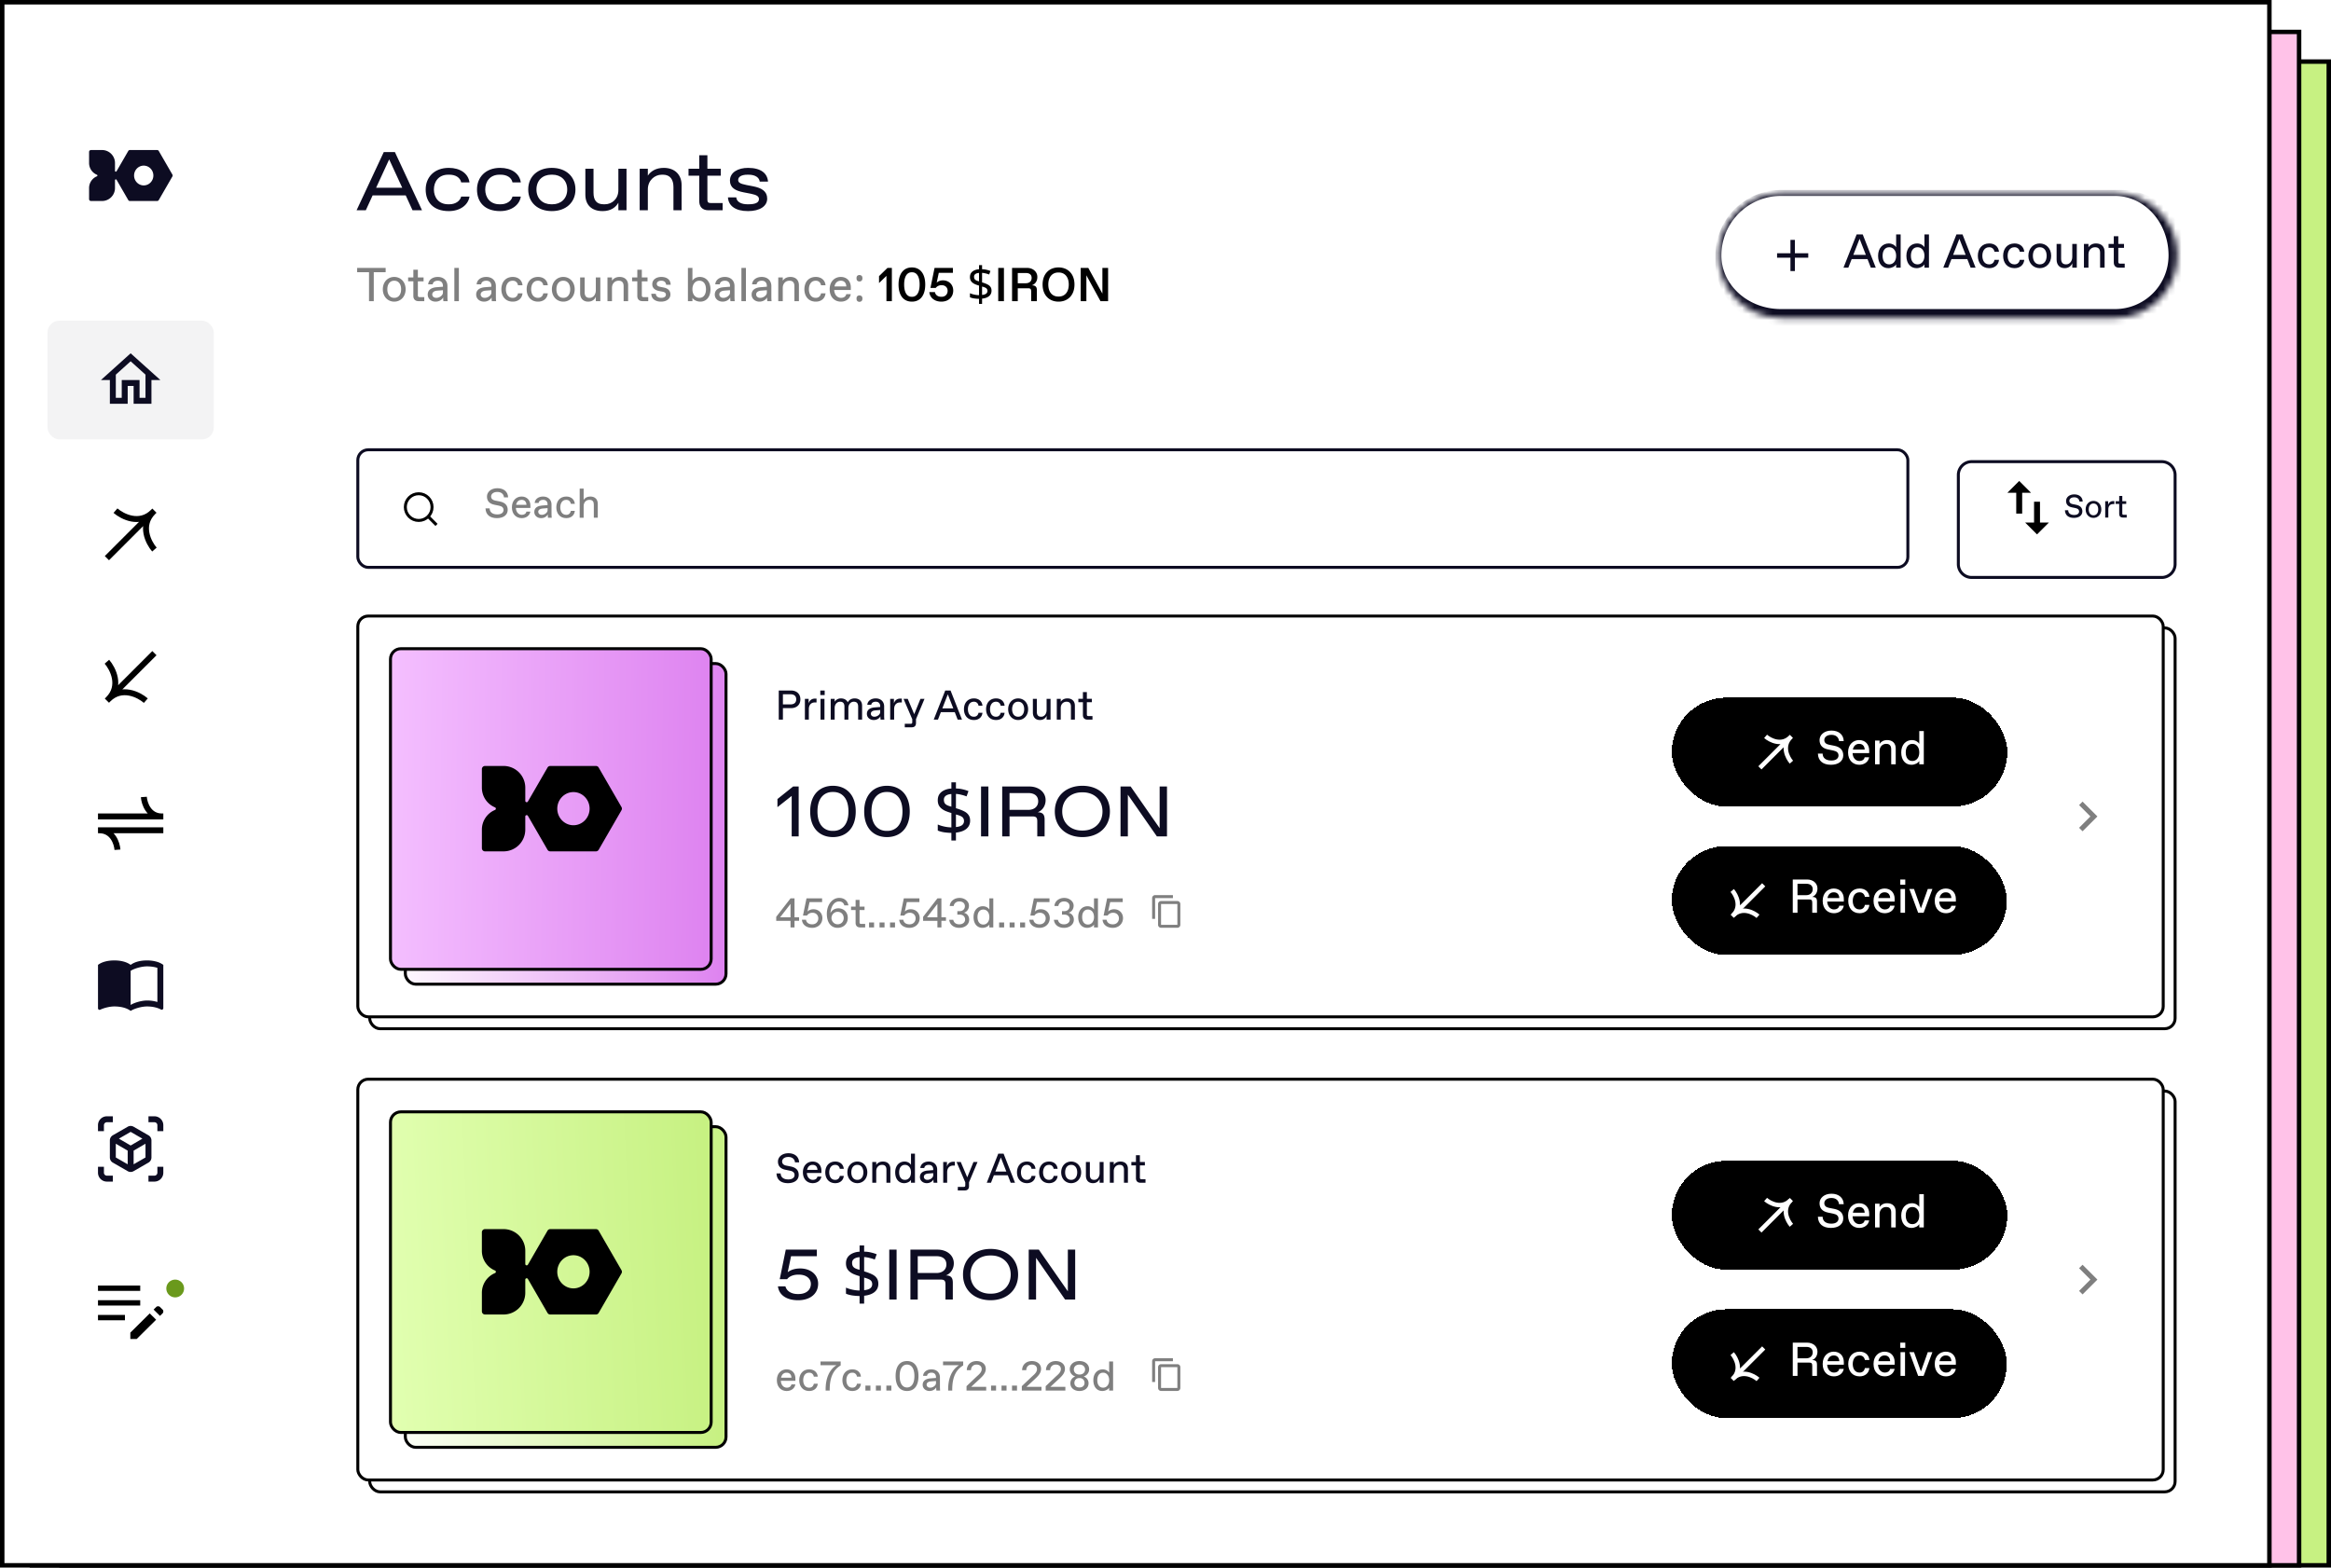 <svg xmlns="http://www.w3.org/2000/svg" width="382" height="257" fill="none"><path fill="#C7F182" stroke="#000" stroke-width=".73" d="M10.097 10.098h371.538v246.475H10.097z"/><path fill="#FFC2E8" stroke="#000" stroke-width=".73" d="M5.231 5.231h371.538v251.341H5.231z"/><path fill="#fff" d="M.365.365h371.538v256.208H.365z"/><path stroke="#000" stroke-width=".73" d="M.365.365h371.538v256.208H.365z"/><rect width="295.867" height="65.694" x="60.585" y="102.921" fill="#fff" stroke="#000" stroke-width=".487" rx="1.703"/><rect width="295.867" height="65.694" x="60.585" y="178.834" fill="#fff" stroke="#000" stroke-width=".487" rx="1.703"/><path fill="#0D0C22" d="M69.16 34.465h-1.554l-1.117-2.439h-5.423l-1.118 2.439h-1.512l4.455-9.538h1.826l4.442 9.538Zm-5.383-8.339-2.14 4.646h4.28l-2.14-4.646Zm9.771 8.475c-2.52 0-3.788-1.458-3.788-3.542 0-1.99 1.39-3.543 3.788-3.543 1.867 0 3.188.913 3.393 2.384h-1.363c-.163-.803-.926-1.267-1.935-1.267h-.19c-1.58 0-2.344 1.145-2.344 2.426 0 1.28.763 2.425 2.344 2.425h.19c1.009 0 1.758-.545 1.935-1.267h1.363c-.205 1.376-1.526 2.384-3.393 2.384Zm8.41 0c-2.521 0-3.788-1.458-3.788-3.542 0-1.99 1.39-3.543 3.787-3.543 1.867 0 3.189.913 3.393 2.384h-1.362c-.164-.803-.927-1.267-1.935-1.267h-.19c-1.581 0-2.344 1.145-2.344 2.426 0 1.28.763 2.425 2.343 2.425h.19c1.01 0 1.759-.545 1.936-1.267h1.362c-.204 1.376-1.526 2.384-3.392 2.384Zm8.477 0c-2.289 0-3.87-1.39-3.87-3.542 0-2.153 1.581-3.543 3.87-3.543 2.276 0 3.87 1.39 3.87 3.543 0 2.152-1.594 3.542-3.87 3.542Zm-.095-1.117h.19c1.377 0 2.426-.913 2.426-2.425 0-1.513-1.05-2.426-2.425-2.426h-.191c-1.39 0-2.426.913-2.426 2.426 0 1.512 1.036 2.425 2.426 2.425Zm8.422 1.117c-1.853 0-2.834-1.063-2.834-2.698v-4.25h1.336v3.937c0 1.226.504 1.894 1.662 1.894h.19c1.172 0 2.222-.872 2.222-2.33v-3.502h1.335v6.813h-1.335v-1.24c-.423.763-1.254 1.376-2.576 1.376Zm7.405-.136h-1.335v-6.813h1.335v1.131c.491-.722 1.322-1.267 2.616-1.267 1.867 0 2.916 1.185 2.916 2.807v4.142h-1.335V30.65c0-1.2-.531-2.017-1.717-2.017h-.191c-1.185 0-2.289.954-2.289 2.398v3.434Zm12.255 0h-2.33c-.954 0-1.499-.545-1.499-1.499v-4.17h-1.757v-1.144h1.757v-2.207h1.335v2.207h2.194v1.145h-2.194v3.937c0 .41.137.545.546.545h1.948v1.186Zm4.157.136c-2.071 0-3.202-.872-3.283-2.248h1.362c.068.777.872 1.13 1.826 1.13h.191c1.049 0 1.703-.244 1.703-.844 0-.422-.3-.681-1.335-.886l-1.131-.218c-1.417-.272-2.289-.762-2.289-1.934 0-1.35 1.321-2.085 2.956-2.085 2.126 0 3.175.886 3.284 2.248h-1.362c-.069-.627-.682-1.13-1.826-1.13h-.191c-.981 0-1.512.354-1.512.858 0 .395.245.613 1.349.83l1.062.205c1.431.273 2.344.818 2.344 2.03 0 1.227-1.186 2.044-3.148 2.044Z"/><path fill="#7F7F7F" d="M61.252 49.363h-.778v-4.75h-1.947v-.7H63.2v.7h-1.947v4.75Zm3.354.078c-1.051 0-1.869-.818-1.869-2.024 0-1.207.818-2.025 1.869-2.025 1.05 0 1.868.818 1.868 2.025 0 1.206-.817 2.024-1.868 2.024Zm-.031-.623h.062c.63 0 1.098-.506 1.098-1.401 0-.896-.468-1.402-1.098-1.402h-.063c-.63 0-1.097.506-1.097 1.402 0 .895.467 1.401 1.098 1.401Zm4.956.545h-.934c-.545 0-.857-.311-.857-.856v-2.398h-.856v-.639h.856V44.21h.74v1.261h.934v.639h-.934v2.28c0 .234.078.312.311.312h.74v.662Zm1.851.078c-.74 0-1.285-.49-1.285-1.152 0-.888.787-1.153 1.418-1.207l1.074-.086v-.125c0-.544-.311-.856-.81-.856h-.062c-.405 0-.755.195-.802.584h-.74c.047-.716.693-1.207 1.573-1.207 1.036 0 1.58.685 1.58 1.48v1.635c0 .233 0 .584.04.856h-.701c-.04-.195-.04-.584-.04-.623-.155.35-.622.7-1.245.7Zm.086-.623h.062c.475 0 1.059-.39 1.059-.856v-.398l-.973.078c-.452.04-.779.257-.779.615 0 .32.265.561.63.561Zm3.731.545h-.74v-5.45h.74v5.45Zm4.121.078c-.74 0-1.284-.49-1.284-1.152 0-.888.786-1.153 1.416-1.207l1.075-.086v-.125c0-.544-.311-.856-.81-.856h-.062c-.405 0-.755.195-.802.584h-.74c.047-.716.693-1.207 1.573-1.207 1.036 0 1.58.685 1.58 1.48v1.635c0 .233 0 .584.04.856h-.701c-.04-.195-.04-.584-.04-.623-.155.35-.622.7-1.245.7Zm.086-.623h.062c.475 0 1.059-.39 1.059-.856v-.398l-.973.078c-.452.04-.779.257-.779.615 0 .32.265.561.63.561Zm4.627.623c-1.2 0-1.869-.88-1.869-2.024 0-1.145.67-2.025 1.869-2.025.887 0 1.518.522 1.596 1.363h-.74c-.07-.428-.381-.74-.825-.74h-.062c-.748 0-1.098.662-1.098 1.402 0 .74.35 1.401 1.098 1.401h.062c.444 0 .755-.311.825-.74h.74c-.078.841-.709 1.363-1.596 1.363Zm4.144 0c-1.2 0-1.869-.88-1.869-2.024 0-1.145.67-2.025 1.869-2.025.887 0 1.518.522 1.596 1.363h-.74c-.07-.428-.381-.74-.825-.74h-.062c-.748 0-1.098.662-1.098 1.402 0 .74.35 1.401 1.098 1.401h.062c.444 0 .755-.311.825-.74h.74c-.078.841-.709 1.363-1.596 1.363Zm4.136 0c-1.051 0-1.869-.818-1.869-2.024 0-1.207.818-2.025 1.869-2.025 1.051 0 1.868.818 1.868 2.025 0 1.206-.817 2.024-1.868 2.024Zm-.031-.623h.062c.63 0 1.098-.506 1.098-1.401 0-.896-.467-1.402-1.098-1.402h-.062c-.631 0-1.098.506-1.098 1.402 0 .895.467 1.401 1.098 1.401Zm4.114.623c-.873 0-1.324-.584-1.324-1.402V45.47h.74v2.414c0 .623.257.934.786.934h.062c.499 0 .981-.467.981-1.246V45.47h.74v3.893h-.74v-.74c-.148.429-.568.818-1.246.818Zm3.895-.078h-.74V45.47h.74v.545c.234-.35.623-.623 1.246-.623.895 0 1.401.545 1.401 1.363v2.608h-.74V46.91c0-.545-.233-.895-.786-.895h-.062c-.553 0-1.059.428-1.059 1.168v2.18Zm5.942 0h-.934c-.545 0-.857-.311-.857-.856v-2.398h-.856v-.639h.856V44.21h.74v1.261h.934v.639h-.934v2.28c0 .234.078.312.311.312h.74v.662Zm2.1.078c-1.035 0-1.596-.545-1.596-1.285h.74c.039.467.405.662.864.662h.062c.405 0 .725-.195.725-.506 0-.25-.141-.42-.53-.498l-.568-.11c-.631-.124-1.137-.451-1.137-1.113 0-.778.693-1.199 1.472-1.199 1.019 0 1.541.545 1.541 1.285h-.74c-.038-.35-.256-.662-.763-.662h-.062c-.436 0-.708.226-.708.498 0 .273.155.42.545.499l.615.124c.591.117 1.074.436 1.074 1.137 0 .7-.63 1.168-1.534 1.168Zm6.427 0c-.545 0-1.09-.273-1.285-.623v.545h-.739v-5.45h.739v2.102c.195-.35.662-.623 1.207-.623.973 0 1.752.74 1.752 2.025 0 1.284-.701 2.024-1.674 2.024Zm-.187-.623h.063c.591 0 1.058-.467 1.058-1.401 0-.935-.467-1.402-1.058-1.402h-.063c-.553 0-1.098.467-1.098 1.402 0 .934.545 1.401 1.098 1.401Zm3.852.623c-.74 0-1.285-.49-1.285-1.152 0-.888.787-1.153 1.417-1.207l1.075-.086v-.125c0-.544-.312-.856-.81-.856h-.062c-.405 0-.755.195-.802.584h-.74c.047-.716.693-1.207 1.573-1.207 1.035 0 1.58.685 1.58 1.48v1.635c0 .233 0 .584.039.856h-.7c-.039-.195-.039-.584-.039-.623-.156.35-.623.7-1.246.7Zm.086-.623h.062c.475 0 1.059-.39 1.059-.856v-.398l-.973.078c-.452.04-.779.257-.779.615 0 .32.265.561.631.561Zm3.731.545h-.739v-5.45h.739v5.45Zm2.22.078c-.74 0-1.285-.49-1.285-1.152 0-.888.787-1.153 1.418-1.207l1.074-.086v-.125c0-.544-.311-.856-.81-.856h-.062c-.405 0-.755.195-.802.584h-.74c.047-.716.693-1.207 1.573-1.207 1.036 0 1.581.685 1.581 1.48v1.635c0 .233 0 .584.039.856h-.701c-.039-.195-.039-.584-.039-.623-.156.35-.623.7-1.246.7Zm.086-.623h.062c.475 0 1.059-.39 1.059-.856v-.398l-.973.078c-.452.04-.779.257-.779.615 0 .32.265.561.631.561Zm3.731.545h-.739V45.47h.739v.545c.234-.35.623-.623 1.246-.623.896 0 1.402.545 1.402 1.363v2.608h-.74V46.91c0-.545-.234-.895-.786-.895h-.063c-.552 0-1.059.428-1.059 1.168v2.18Zm5.412.078c-1.199 0-1.868-.88-1.868-2.024 0-1.145.669-2.025 1.868-2.025.888 0 1.519.522 1.596 1.363h-.739c-.07-.428-.382-.74-.826-.74h-.062c-.747 0-1.098.662-1.098 1.402 0 .74.351 1.401 1.098 1.401h.062c.444 0 .756-.311.826-.74h.739c-.077.841-.708 1.363-1.596 1.363Zm4.113 0c-.965 0-1.837-.67-1.837-2.032 0-1.347.895-2.017 1.814-2.017 1.012 0 1.65.7 1.65 1.713v.428h-2.725c.047.888.615 1.285 1.09 1.285h.063c.381 0 .747-.195.825-.607h.74c-.141.786-.818 1.23-1.62 1.23Zm-1.051-2.492h1.939c-.031-.677-.436-.934-.88-.934h-.062c-.405 0-.857.241-.997.934Zm3.613 1.994c0-.192.047-.327.14-.405a.508.508 0 0 1 .335-.117.52.52 0 0 1 .343.117c.098.078.148.213.148.405 0 .187-.05.321-.148.404a.5.5 0 0 1-.343.125.488.488 0 0 1-.335-.125c-.093-.083-.14-.218-.14-.404Zm0-3.333c0-.197.047-.335.14-.413a.508.508 0 0 1 .335-.116.52.52 0 0 1 .343.116c.098.078.148.216.148.413 0 .187-.05.322-.148.405a.5.5 0 0 1-.343.125.488.488 0 0 1-.335-.125c-.093-.083-.14-.218-.14-.405Z"/><path fill="#000" d="m144.055 45.26 1.386-1.347h.716v5.45h-.888v-4.142l-1.214 1.176V45.26Zm5.384 4.18c-1.401 0-2.187-1.058-2.187-2.802s.809-2.803 2.187-2.803c1.379 0 2.188 1.059 2.188 2.803s-.786 2.803-2.188 2.803Zm-.038-.793h.077c.732 0 1.231-.662 1.231-2.009s-.499-2.009-1.231-2.009h-.077c-.74 0-1.231.662-1.231 2.009s.491 2.009 1.231 2.009Zm4.873.794c-1.074 0-1.884-.6-1.977-1.565h.918c.086.49.499.77 1.028.77h.078c.561 0 .973-.389.973-.98 0-.569-.42-.919-.957-.919h-.078c-.296 0-.67.132-.911.444h-.864l.669-3.278h3.006v.81h-2.313l-.342 1.611c.241-.241.638-.381 1.004-.381 1.012 0 1.705.708 1.705 1.674 0 1.074-.786 1.814-1.939 1.814Zm6.168-.46a6.23 6.23 0 0 1-.833-.07 2.621 2.621 0 0 1-.654-.186v-.662c.177.083.402.155.677.218.276.062.545.096.81.101v-1.573a5.52 5.52 0 0 1-.669-.233 1.861 1.861 0 0 1-.46-.296 1.118 1.118 0 0 1-.272-.374 1.357 1.357 0 0 1-.086-.498c0-.255.06-.473.179-.654.125-.182.299-.325.522-.428.223-.11.485-.172.786-.187v-.686h.498v.678c.276.005.525.036.748.093.228.052.436.117.623.195l-.21.576a3.697 3.697 0 0 0-.553-.171 3.374 3.374 0 0 0-.608-.101v1.565c.343.098.629.205.857.319.228.109.4.246.514.413.119.16.179.37.179.63 0 .364-.135.66-.405.888-.27.223-.651.36-1.145.412v.865h-.498v-.834Zm.498-.638c.307-.031.53-.101.67-.21.14-.114.21-.26.21-.436a.593.593 0 0 0-.078-.32.6.6 0 0 0-.272-.225 2.692 2.692 0 0 0-.53-.18v1.371Zm-.498-3.605c-.187.01-.34.044-.459.101a.633.633 0 0 0-.273.21.547.547 0 0 0-.085.304c0 .135.023.252.07.35a.642.642 0 0 0 .257.242c.119.062.283.12.49.171v-1.378Zm4.082 4.625h-.934v-5.45h.934v5.45Zm2.266 0h-.934v-5.45h2.452c.966 0 1.69.623 1.69 1.48 0 .692-.343 1.175-.911 1.377.599 0 .833.257.833.771v1.822h-.934v-1.588c0-.405-.117-.522-.522-.522h-1.674v2.11Zm0-4.617v1.682h1.285c.646 0 .988-.35.988-.872 0-.537-.342-.81-.988-.81h-1.285Zm6.678 4.695c-1.519 0-2.609-1.051-2.609-2.803s1.09-2.803 2.609-2.803c1.526 0 2.616 1.051 2.616 2.803s-1.09 2.803-2.616 2.803Zm-.039-.833h.077c.989 0 1.643-.732 1.643-1.97s-.654-1.97-1.643-1.97h-.077c-.989 0-1.635.732-1.635 1.97s.646 1.97 1.635 1.97Zm7.23-.483v-4.212h.935v5.45h-1.246l-2.312-4.236v4.236h-.935v-5.45h1.246l2.312 4.212Z"/><rect width="254.018" height="19.273" x="58.638" y="73.724" fill="#fff" rx="1.703"/><rect width="254.018" height="19.273" x="58.638" y="73.724" stroke="#0D0C22" stroke-width=".487" rx="1.703"/><circle cx="68.614" cy="83.117" r="2.19" stroke="#000" stroke-width=".487"/><path stroke="#000" stroke-width=".487" d="m70.074 84.577 1.46 1.459"/><path fill="#7F7F7F" d="M81.438 84.928c-1.124 0-1.84-.545-1.874-1.601h.681c0 .647.504.988 1.22.988h.068c.64 0 .988-.32.988-.715 0-.389-.245-.614-.75-.716l-.763-.156c-.763-.157-1.205-.586-1.205-1.343 0-.749.674-1.362 1.703-1.362 1.056 0 1.73.579 1.764 1.499h-.681c-.034-.545-.47-.886-1.05-.886h-.067c-.593 0-.988.32-.988.743 0 .367.252.585.654.667l.763.15c.824.164 1.301.6 1.301 1.376 0 .838-.708 1.356-1.764 1.356Zm4.06 0c-.845 0-1.608-.586-1.608-1.778 0-1.179.784-1.765 1.587-1.765.886 0 1.445.614 1.445 1.5v.374h-2.385c.041.776.538 1.124.954 1.124h.055c.333 0 .654-.17.722-.531h.647c-.123.688-.715 1.076-1.417 1.076Zm-.92-2.18h1.697c-.028-.593-.382-.818-.77-.818h-.055c-.354 0-.75.212-.872.818Zm4.102 2.18c-.647 0-1.124-.43-1.124-1.008 0-.777.688-1.009 1.24-1.056l.94-.075v-.11c0-.476-.273-.749-.709-.749h-.054c-.354 0-.66.17-.702.511h-.647c.04-.626.606-1.056 1.376-1.056.906 0 1.383.6 1.383 1.295v1.43c0 .205 0 .511.034.75h-.613c-.034-.17-.034-.511-.034-.545-.136.306-.545.613-1.09.613Zm.075-.545h.054c.416 0 .927-.34.927-.75v-.347l-.852.068c-.395.034-.68.225-.68.538 0 .28.23.491.55.491Zm4.049.545c-1.05 0-1.636-.77-1.636-1.771 0-1.002.586-1.772 1.635-1.772.777 0 1.329.457 1.397 1.193h-.647c-.061-.375-.334-.648-.722-.648h-.055c-.654 0-.96.58-.96 1.227 0 .647.306 1.226.96 1.226h.055c.388 0 .66-.272.722-.647h.647c-.068.736-.62 1.192-1.397 1.192Zm2.842-.068h-.647V80.09h.647v1.84c.204-.307.545-.546 1.09-.546.783 0 1.226.477 1.226 1.193v2.282h-.647v-2.146c0-.477-.204-.784-.688-.784h-.054c-.484 0-.927.375-.927 1.022v1.908Z"/><rect width="295.867" height="65.694" x="58.638" y="100.975" fill="#fff" stroke="#000" stroke-width=".487" rx="1.703"/><rect width="295.867" height="65.694" x="58.638" y="176.888" fill="#fff" stroke="#000" stroke-width=".487" rx="1.703"/><path fill="#7F7F7F" d="m340.714 131.96 1.857 1.862-1.857 1.861.572.572 2.433-2.433-2.433-2.433-.572.571ZM340.714 207.874l1.857 1.861-1.857 1.861.572.572 2.433-2.433-2.433-2.433-.572.572Z"/><path fill="#0D0C22" d="M128.303 117.95h-.681v-4.769h2.01c.885 0 1.533.525 1.533 1.445 0 .919-.648 1.444-1.533 1.444h-1.329v1.88Zm0-4.155v1.662h1.227c.613 0 .953-.286.953-.831 0-.545-.34-.831-.953-.831h-1.227Zm4.248 4.155h-.647v-3.406h.613v.749c.137-.511.545-.783.988-.783h.307v.627h-.273c-.613 0-.988.408-.988 1.09v1.723Zm2.596-4.019h-.716v-.75h.716v.75Zm-.034 4.019h-.647v-3.406h.647v3.406Zm1.67 0h-.648v-3.406h.648v.477a1.19 1.19 0 0 1 1.022-.545c.49 0 .899.191 1.124.633.265-.47.708-.633 1.124-.633.783 0 1.226.477 1.226 1.192v2.282h-.647v-2.146c0-.477-.205-.783-.688-.783h-.055c-.415 0-.858.375-.858 1.022v1.907h-.647v-2.146c0-.477-.205-.783-.688-.783h-.055c-.415 0-.858.375-.858 1.022v1.907Zm6.406.068c-.647 0-1.124-.429-1.124-1.008 0-.776.688-1.008 1.24-1.056l.94-.075v-.109c0-.477-.272-.749-.708-.749h-.055c-.354 0-.661.17-.701.511h-.648c.041-.627.607-1.056 1.377-1.056.906 0 1.382.599 1.382 1.294v1.431c0 .204 0 .511.035.749h-.614c-.034-.17-.034-.511-.034-.545-.136.307-.545.613-1.09.613Zm.075-.545h.055c.415 0 .926-.34.926-.749v-.347l-.851.068c-.395.034-.682.225-.682.538 0 .279.232.49.552.49Zm3.265.477h-.647v-3.406h.613v.749c.137-.511.545-.783.988-.783h.307v.627h-.273c-.613 0-.988.408-.988 1.09v1.723Zm4.313-3.406h.667l-1.396 3.331v.62c0 .477-.239.716-.716.716h-1.124v-.579h.954c.204 0 .273-.069.273-.273v-.477l-1.431-3.338h.688l1.063 2.514 1.022-2.514Zm6.807 3.406h-.708l-.477-1.226h-2.275l-.477 1.226h-.695l1.887-4.769h.872l1.873 4.769Zm-2.323-4.142-.899 2.303h1.799l-.9-2.303Zm4.282 4.21c-1.049 0-1.635-.769-1.635-1.771 0-1.001.586-1.771 1.635-1.771.776 0 1.328.456 1.396 1.192h-.647c-.061-.375-.334-.647-.722-.647h-.055c-.654 0-.96.579-.96 1.226s.306 1.226.96 1.226h.055c.388 0 .661-.272.722-.647h.647c-.068.736-.62 1.192-1.396 1.192Zm3.626 0c-1.049 0-1.635-.769-1.635-1.771 0-1.001.586-1.771 1.635-1.771.776 0 1.328.456 1.396 1.192h-.647c-.061-.375-.334-.647-.722-.647h-.055c-.654 0-.96.579-.96 1.226s.306 1.226.96 1.226h.055c.388 0 .661-.272.722-.647h.647c-.068.736-.62 1.192-1.396 1.192Zm3.619 0c-.92 0-1.635-.715-1.635-1.771s.715-1.771 1.635-1.771c.919 0 1.635.715 1.635 1.771s-.716 1.771-1.635 1.771Zm-.027-.545h.054c.552 0 .961-.442.961-1.226 0-.783-.409-1.226-.961-1.226h-.054c-.552 0-.961.443-.961 1.226 0 .784.409 1.226.961 1.226Zm3.599.545c-.763 0-1.158-.511-1.158-1.226v-2.248h.647v2.112c0 .545.225.817.688.817h.055c.436 0 .858-.408.858-1.09v-1.839h.647v3.406h-.647v-.647c-.129.375-.497.715-1.09.715Zm3.409-.068h-.648v-3.406h.648v.477c.204-.307.545-.545 1.09-.545.783 0 1.226.477 1.226 1.192v2.282h-.647v-2.146c0-.477-.205-.783-.688-.783h-.055c-.484 0-.926.375-.926 1.022v1.907Zm5.199 0h-.818c-.477 0-.749-.272-.749-.749v-2.098h-.749v-.559h.749v-1.104h.647v1.104h.818v.559h-.818v1.996c0 .204.068.272.273.272h.647v.579ZM129.128 193.932c-1.125 0-1.84-.545-1.874-1.601h.681c0 .647.504.988 1.22.988h.068c.64 0 .988-.321.988-.716 0-.388-.245-.613-.75-.715l-.763-.157c-.763-.156-1.206-.586-1.206-1.342 0-.749.675-1.362 1.704-1.362 1.056 0 1.73.579 1.764 1.498h-.681c-.034-.545-.47-.885-1.049-.885h-.068c-.593 0-.988.32-.988.742 0 .368.252.586.654.668l.763.15c.824.163 1.301.599 1.301 1.376 0 .838-.708 1.356-1.764 1.356Zm4.06 0c-.845 0-1.608-.586-1.608-1.778 0-1.179.783-1.765 1.587-1.765.886 0 1.445.613 1.445 1.499v.375h-2.385c.041.776.538 1.124.954 1.124h.054c.334 0 .654-.171.723-.532h.647c-.123.689-.716 1.077-1.417 1.077Zm-.92-2.18h1.696c-.027-.593-.381-.818-.769-.818h-.055c-.354 0-.749.211-.872.818Zm4.613 2.18c-1.049 0-1.635-.77-1.635-1.771 0-1.002.586-1.772 1.635-1.772.777 0 1.328.457 1.396 1.192h-.647c-.061-.374-.334-.647-.722-.647h-.054c-.654 0-.961.579-.961 1.227 0 .647.307 1.226.961 1.226h.054c.388 0 .661-.273.722-.647h.647c-.068.735-.619 1.192-1.396 1.192Zm3.619 0c-.92 0-1.635-.716-1.635-1.771 0-1.056.715-1.772 1.635-1.772s1.635.716 1.635 1.772c0 1.055-.715 1.771-1.635 1.771Zm-.027-.545h.054c.552 0 .961-.443.961-1.226 0-.784-.409-1.227-.961-1.227h-.054c-.552 0-.961.443-.961 1.227 0 .783.409 1.226.961 1.226Zm3.122.477h-.647v-3.407h.647v.477c.205-.306.545-.545 1.09-.545.784 0 1.227.477 1.227 1.192v2.283h-.647v-2.146c0-.477-.205-.784-.689-.784h-.054c-.484 0-.927.375-.927 1.022v1.908Zm4.572.068c-.851 0-1.464-.647-1.464-1.771 0-1.125.681-1.772 1.532-1.772.477 0 .886.239 1.056.545v-1.839h.648v4.769h-.648v-.477c-.17.306-.647.545-1.124.545Zm.109-.545h.055c.484 0 .96-.409.96-1.226 0-.818-.476-1.227-.96-1.227h-.055c-.517 0-.926.409-.926 1.227 0 .817.409 1.226.926 1.226Zm3.602.545c-.647 0-1.124-.429-1.124-1.008 0-.777.688-1.009 1.24-1.056l.94-.075v-.109c0-.477-.272-.75-.708-.75h-.055c-.354 0-.661.171-.702.511h-.647c.041-.627.607-1.056 1.376-1.056.907 0 1.383.6 1.383 1.295v1.43c0 .205 0 .511.034.75h-.613c-.034-.171-.034-.511-.034-.545-.136.306-.545.613-1.09.613Zm.075-.545h.055c.415 0 .926-.341.926-.75v-.347l-.851.068c-.396.034-.682.225-.682.538 0 .28.232.491.552.491Zm3.265.477h-.647v-3.407h.613v.75c.137-.511.545-.784.988-.784h.307v.627h-.273c-.613 0-.988.409-.988 1.09v1.724Zm4.313-3.407h.667l-1.396 3.332v.62c0 .477-.239.715-.716.715h-1.124v-.579h.954c.204 0 .273-.068.273-.273v-.476l-1.431-3.339h.688l1.063 2.514 1.022-2.514Zm6.807 3.407h-.708l-.477-1.227h-2.276l-.476 1.227h-.695l1.887-4.769h.872l1.873 4.769Zm-2.323-4.142-.899 2.302h1.798l-.899-2.302Zm4.282 4.21c-1.05 0-1.635-.77-1.635-1.771 0-1.002.585-1.772 1.635-1.772.776 0 1.328.457 1.396 1.192h-.647c-.061-.374-.334-.647-.722-.647h-.055c-.654 0-.96.579-.96 1.227 0 .647.306 1.226.96 1.226h.055c.388 0 .661-.273.722-.647h.647c-.068.735-.62 1.192-1.396 1.192Zm3.626 0c-1.05 0-1.635-.77-1.635-1.771 0-1.002.585-1.772 1.635-1.772.776 0 1.328.457 1.396 1.192h-.647c-.061-.374-.334-.647-.722-.647h-.055c-.654 0-.96.579-.96 1.227 0 .647.306 1.226.96 1.226h.055c.388 0 .661-.273.722-.647h.647c-.068.735-.62 1.192-1.396 1.192Zm3.619 0c-.92 0-1.635-.716-1.635-1.771 0-1.056.715-1.772 1.635-1.772.919 0 1.635.716 1.635 1.772 0 1.055-.716 1.771-1.635 1.771Zm-.028-.545h.055c.552 0 .961-.443.961-1.226 0-.784-.409-1.227-.961-1.227h-.055c-.551 0-.96.443-.96 1.227 0 .783.409 1.226.96 1.226Zm3.6.545c-.763 0-1.158-.511-1.158-1.226v-2.249h.647v2.112c0 .545.225.818.688.818h.055c.436 0 .858-.409.858-1.09v-1.84h.647v3.407h-.647v-.648c-.129.375-.497.716-1.09.716Zm3.408-.068h-.647v-3.407h.647v.477c.205-.306.546-.545 1.091-.545.783 0 1.226.477 1.226 1.192v2.283h-.647v-2.146c0-.477-.205-.784-.688-.784h-.055c-.484 0-.927.375-.927 1.022v1.908Zm5.2 0h-.818c-.477 0-.749-.273-.749-.75v-2.098h-.75v-.559h.75v-1.103h.647v1.103h.818v.559h-.818v1.996c0 .204.068.273.273.273h.647v.579ZM127.406 130.969l2.569-2.055h.911v8.175h-1.144v-6.633l-2.336 1.845v-1.332Zm9.093 6.237c-2.067 0-3.726-1.343-3.726-4.204 0-2.862 1.671-4.205 3.726-4.205 2.056 0 3.737 1.343 3.737 4.205 0 2.861-1.67 4.204-3.737 4.204Zm-.082-1.016h.164c1.063 0 2.464-.666 2.464-3.188 0-2.523-1.401-3.189-2.464-3.189h-.164c-1.051 0-2.452.666-2.452 3.189 0 2.522 1.401 3.188 2.452 3.188Zm8.933 1.016c-2.068 0-3.726-1.343-3.726-4.204 0-2.862 1.67-4.205 3.726-4.205 2.055 0 3.737 1.343 3.737 4.205 0 2.861-1.67 4.204-3.737 4.204Zm-.082-1.016h.163c1.063 0 2.465-.666 2.465-3.188 0-2.523-1.402-3.189-2.465-3.189h-.163c-1.051 0-2.453.666-2.453 3.189 0 2.522 1.402 3.188 2.453 3.188Zm10.643.327a9.406 9.406 0 0 1-1.25-.105c-.405-.07-.732-.164-.981-.281v-.992c.265.124.603.233 1.016.327.413.093.817.144 1.215.152v-2.36a8.183 8.183 0 0 1-1.005-.35 2.75 2.75 0 0 1-.689-.444 1.681 1.681 0 0 1-.409-.56 2.047 2.047 0 0 1-.128-.748c0-.381.089-.708.268-.981.187-.272.448-.486.783-.642a3.01 3.01 0 0 1 1.18-.28v-1.028h.747v1.016c.413.008.786.054 1.121.14a5.7 5.7 0 0 1 .934.292l-.315.864a5.472 5.472 0 0 0-.829-.257 5.112 5.112 0 0 0-.911-.152v2.348c.514.148.942.308 1.285.479.342.163.599.37.77.619.18.241.269.556.269.946 0 .545-.202.989-.607 1.331-.405.335-.977.541-1.717.619v1.297h-.747v-1.25Zm.747-.958c.459-.046.794-.152 1.004-.315a.805.805 0 0 0 .316-.654.89.89 0 0 0-.117-.479c-.078-.132-.214-.245-.409-.339a4.016 4.016 0 0 0-.794-.268v2.055Zm-.747-5.407a1.83 1.83 0 0 0-.69.152.945.945 0 0 0-.408.315.816.816 0 0 0-.129.455c0 .203.035.378.105.526.078.14.207.261.386.362.179.094.424.179.736.257v-2.067Zm6.064 6.937h-1.203v-8.175h1.203v8.175Zm3.467 0h-1.203v-8.175h4.438c1.565 0 2.675.946 2.675 2.231 0 1.051-.643 1.763-1.308 1.997.852 0 1.144.385 1.144 1.203v2.744h-1.203v-2.452c0-.643-.187-.818-.829-.818h-3.714v3.27Zm0-7.101v2.757h3.06c1.028 0 1.635-.584 1.635-1.402 0-.876-.607-1.355-1.635-1.355h-3.06Zm11.939 7.218c-2.582 0-4.52-1.588-4.52-4.204 0-2.617 1.938-4.205 4.52-4.205 2.581 0 4.508 1.588 4.508 4.205 0 2.616-1.927 4.204-4.508 4.204Zm-.094-1.075h.187c1.74 0 3.2-1.144 3.2-3.129 0-1.986-1.46-3.13-3.2-3.13h-.187c-1.74 0-3.212 1.144-3.212 3.13 0 1.985 1.472 3.129 3.212 3.129Zm12.753-.385v-6.832h1.203v8.175h-1.659l-4.753-6.832v6.832h-1.203v-8.175h1.659l4.753 6.832ZM131.131 207.911c1.729 0 2.944 1.039 2.944 2.499 0 1.647-1.308 2.709-3.282 2.709-1.787 0-3.119-.77-3.305-2.277h1.226c.21.817 1.028 1.261 1.997 1.261h.164c1.261 0 2.008-.689 2.008-1.658 0-.911-.794-1.518-1.95-1.518h-.164c-.642 0-1.401.221-1.775.747h-1.214l.992-4.847h5.092v1.075h-4.227l-.549 2.628c.525-.421 1.261-.619 2.043-.619Zm9.736 4.519a9.255 9.255 0 0 1-1.25-.105c-.405-.07-.732-.163-.981-.28v-.993c.265.125.604.234 1.016.327a6.01 6.01 0 0 0 1.215.152v-2.359a8.155 8.155 0 0 1-1.004-.351 2.757 2.757 0 0 1-.689-.443 1.667 1.667 0 0 1-.409-.561 2.024 2.024 0 0 1-.129-.747c0-.382.09-.709.269-.981.187-.273.448-.487.782-.643a3.027 3.027 0 0 1 1.18-.28v-1.028h.747v1.016c.413.008.787.055 1.122.14.342.078.654.176.934.292l-.315.865a5.409 5.409 0 0 0-.83-.257 4.995 4.995 0 0 0-.911-.152v2.347c.514.148.943.308 1.285.479.343.164.6.37.771.619.179.242.269.557.269.946 0 .545-.203.989-.608 1.332-.405.334-.977.541-1.717.619v1.296h-.747v-1.25Zm.747-.957c.46-.047.795-.152 1.005-.316a.807.807 0 0 0 .315-.654.892.892 0 0 0-.117-.479c-.077-.132-.214-.245-.408-.338a4.02 4.02 0 0 0-.795-.269v2.056Zm-.747-5.408c-.28.016-.51.066-.689.152a.954.954 0 0 0-.409.315.829.829 0 0 0-.128.456c0 .202.035.378.105.525a.961.961 0 0 0 .385.362c.179.094.425.18.736.257v-2.067Zm6.064 6.938h-1.202v-8.176h1.202v8.176Zm3.468 0h-1.203v-8.176h4.438c1.565 0 2.674.946 2.674 2.231 0 1.051-.642 1.763-1.308 1.997.853 0 1.145.385 1.145 1.203v2.745h-1.203v-2.453c0-.642-.187-.818-.829-.818h-3.714v3.271Zm0-7.101v2.756h3.06c1.027 0 1.635-.584 1.635-1.401 0-.876-.608-1.355-1.635-1.355h-3.06Zm11.938 7.217c-2.581 0-4.52-1.588-4.52-4.204 0-2.616 1.939-4.205 4.52-4.205 2.581 0 4.508 1.589 4.508 4.205s-1.927 4.204-4.508 4.204Zm-.093-1.074h.186c1.741 0 3.2-1.145 3.2-3.13 0-1.986-1.459-3.13-3.2-3.13h-.186c-1.741 0-3.212 1.144-3.212 3.13 0 1.985 1.471 3.13 3.212 3.13Zm12.752-.386v-6.832h1.203v8.176h-1.658l-4.753-6.833v6.833h-1.203v-8.176h1.658l4.753 6.832Z"/><g clip-path="url(#a)"><path fill="#7F7F7F" d="M192.216 146.717h-2.919a.488.488 0 0 0-.487.487v3.406h.487v-3.406h2.919v-.487Zm.73.973h-2.676a.488.488 0 0 0-.487.487v3.406c0 .268.219.487.487.487h2.676a.488.488 0 0 0 .487-.487v-3.406a.488.488 0 0 0-.487-.487Zm0 3.893h-2.676v-3.406h2.676v3.406Z"/></g><g clip-path="url(#b)"><path fill="#7F7F7F" d="M192.216 222.631h-2.919a.488.488 0 0 0-.487.486v3.407h.487v-3.407h2.919v-.486Zm.73.973h-2.676a.488.488 0 0 0-.487.486v3.407c0 .267.219.486.487.486h2.676a.488.488 0 0 0 .487-.486v-3.407a.488.488 0 0 0-.487-.486Zm0 3.893h-2.676v-3.407h2.676v3.407Z"/></g><path fill="#7F7F7F" d="M130.204 152.014h-.654v-1.083h-2.344v-.654l2.351-3.032h.647v3.107h.749v.579h-.749v1.083Zm-.654-3.856-1.703 2.194h1.703v-2.194Zm3.552 3.924c-.872 0-1.615-.456-1.683-1.328h.668c.061.49.483.749.981.749h.068c.572 0 .967-.422.967-.988 0-.524-.409-.906-.933-.906h-.068c-.307 0-.661.157-.852.463h-.661l.579-2.827h2.555v.613h-2.057l-.334 1.547c.259-.252.613-.375.954-.375.885 0 1.485.634 1.485 1.451 0 .94-.729 1.601-1.669 1.601Zm4.292-3.202c.852 0 1.54.613 1.54 1.567 0 .981-.716 1.635-1.669 1.635-1.056 0-1.765-.831-1.765-2.296 0-1.533.927-2.609 2.017-2.609.817 0 1.383.45 1.519 1.226h-.668c-.102-.381-.381-.64-.804-.64h-.081c-.75 0-1.308.763-1.39 1.901.238-.491.749-.784 1.301-.784Zm-.15 2.616h.068c.511 0 .954-.409.954-1.015 0-.613-.443-1.022-.954-1.022h-.068c-.511 0-.981.436-.981 1.015 0 .573.47 1.022.981 1.022Zm4.538.518h-.817c-.477 0-.75-.273-.75-.749v-2.099h-.749v-.558h.749v-1.104h.648v1.104h.817v.558h-.817v1.996c0 .205.068.273.272.273h.647v.579Zm1.457 0h-.818v-.818h.818v.818Zm1.716 0h-.817v-.818h.817v.818Zm1.717 0h-.818v-.818h.818v.818Zm2.377.068c-.872 0-1.615-.456-1.683-1.328h.668c.061.49.484.749.981.749h.068c.572 0 .967-.422.967-.988 0-.524-.408-.906-.933-.906h-.068c-.307 0-.661.157-.852.463h-.66l.579-2.827h2.554v.613h-2.057l-.334 1.547c.259-.252.613-.375.954-.375.886 0 1.485.634 1.485 1.451 0 .94-.729 1.601-1.669 1.601Zm5.226-.068h-.654v-1.083h-2.344v-.654l2.351-3.032h.647v3.107h.749v.579h-.749v1.083Zm-.654-3.856-1.703 2.194h1.703v-2.194Zm3.592 3.924c-.926 0-1.567-.511-1.655-1.315h.661c.095.47.456.736.96.736h.062c.504 0 .919-.307.919-.783 0-.498-.368-.804-.865-.804h-.409v-.573h.409c.497 0 .831-.367.831-.803 0-.491-.381-.784-.885-.784h-.062c-.456 0-.845.32-.885.749h-.648c.041-.763.723-1.328 1.601-1.328.852 0 1.547.565 1.547 1.26 0 .613-.354 1.022-.825 1.172.471.116.859.497.859 1.145 0 .763-.681 1.328-1.615 1.328Zm3.795 0c-.852 0-1.465-.647-1.465-1.771 0-1.124.681-1.771 1.533-1.771.477 0 .885.238 1.056.545v-1.84h.647v4.769h-.647v-.477c-.171.307-.647.545-1.124.545Zm.109-.545h.054c.484 0 .961-.409.961-1.226 0-.818-.477-1.226-.961-1.226h-.054c-.518 0-.927.408-.927 1.226 0 .817.409 1.226.927 1.226Zm3.438.477h-.817v-.818h.817v.818Zm1.717 0h-.818v-.818h.818v.818Zm1.716 0h-.817v-.818h.817v.818Zm2.377.068c-.872 0-1.614-.456-1.682-1.328h.667c.062.49.484.749.981.749h.068c.573 0 .968-.422.968-.988 0-.524-.409-.906-.933-.906h-.069c-.306 0-.66.157-.851.463h-.661l.579-2.827h2.555v.613h-2.058l-.333 1.547c.258-.252.613-.375.953-.375.886 0 1.486.634 1.486 1.451 0 .94-.729 1.601-1.67 1.601Zm4 0c-.927 0-1.567-.511-1.656-1.315h.661c.096.47.457.736.961.736h.061c.504 0 .92-.307.92-.783 0-.498-.368-.804-.865-.804h-.409v-.573h.409c.497 0 .831-.367.831-.803 0-.491-.382-.784-.886-.784h-.061c-.457 0-.845.32-.886.749h-.647c.041-.763.722-1.328 1.601-1.328.852 0 1.546.565 1.546 1.26 0 .613-.354 1.022-.824 1.172.47.116.859.497.859 1.145 0 .763-.682 1.328-1.615 1.328Zm3.794 0c-.851 0-1.464-.647-1.464-1.771 0-1.124.681-1.771 1.532-1.771.477 0 .886.238 1.056.545v-1.84h.648v4.769h-.648v-.477c-.17.307-.647.545-1.124.545Zm.109-.545h.055c.484 0 .96-.409.96-1.226 0-.818-.476-1.226-.96-1.226h-.055c-.517 0-.926.408-.926 1.226 0 .817.409 1.226.926 1.226Zm4.1.545c-.872 0-1.615-.456-1.683-1.328h.667c.062.49.484.749.981.749h.069c.572 0 .967-.422.967-.988 0-.524-.409-.906-.933-.906h-.068c-.307 0-.661.157-.852.463h-.661l.579-2.827h2.555v.613h-2.057l-.334 1.547c.259-.252.613-.375.954-.375.885 0 1.485.634 1.485 1.451 0 .94-.729 1.601-1.669 1.601ZM128.923 227.995c-.845 0-1.608-.585-1.608-1.778 0-1.178.784-1.764 1.588-1.764.885 0 1.444.613 1.444 1.499v.374h-2.384c.04.777.538 1.124.953 1.124h.055c.334 0 .654-.17.722-.531h.647c-.122.688-.715 1.076-1.417 1.076Zm-.92-2.18h1.697c-.027-.592-.382-.817-.77-.817h-.055c-.354 0-.749.211-.872.817Zm4.613 2.18c-1.049 0-1.635-.769-1.635-1.771 0-1.001.586-1.771 1.635-1.771.777 0 1.329.456 1.397 1.192h-.647c-.062-.375-.334-.647-.722-.647h-.055c-.654 0-.961.579-.961 1.226s.307 1.226.961 1.226h.055c.388 0 .66-.272.722-.647h.647c-.068.736-.62 1.192-1.397 1.192Zm1.848-4.223v-.614h3.304v.648c-1.212.735-1.798 1.962-1.798 3.985v.136h-.668v-.197c0-1.949.688-3.277 1.771-3.958h-2.609Zm5.224 4.223c-1.049 0-1.635-.769-1.635-1.771 0-1.001.586-1.771 1.635-1.771.777 0 1.329.456 1.397 1.192h-.647c-.061-.375-.334-.647-.722-.647h-.055c-.654 0-.96.579-.96 1.226s.306 1.226.96 1.226h.055c.388 0 .661-.272.722-.647h.647c-.068.736-.62 1.192-1.397 1.192Zm2.952-.068h-.818v-.817h.818v.817Zm1.716 0h-.817v-.817h.817v.817Zm1.717 0h-.818v-.817h.818v.817Zm2.571.068c-1.178 0-1.873-.851-1.873-2.452s.695-2.453 1.873-2.453c1.179 0 1.874.852 1.874 2.453s-.695 2.452-1.874 2.452Zm-.034-.579h.068c.511 0 1.172-.402 1.172-1.873 0-1.472-.661-1.874-1.172-1.874h-.068c-.511 0-1.172.402-1.172 1.874 0 1.471.661 1.873 1.172 1.873Zm3.721.579c-.648 0-1.124-.429-1.124-1.008 0-.776.688-1.008 1.239-1.056l.941-.075v-.109c0-.477-.273-.749-.709-.749h-.054c-.355 0-.661.17-.702.511h-.647c.041-.627.606-1.056 1.376-1.056.906 0 1.383.599 1.383 1.294v1.431c0 .204 0 .511.034.749h-.613c-.034-.17-.034-.511-.034-.545-.137.307-.545.613-1.09.613Zm.075-.545h.054c.416 0 .927-.34.927-.749v-.347l-.852.068c-.395.034-.681.225-.681.538 0 .279.231.49.552.49Zm2.137-3.678v-.614h3.304v.648c-1.212.735-1.798 1.962-1.798 3.985v.136h-.668v-.197c0-1.949.688-3.277 1.771-3.958h-2.609Zm5.887 2.364-1.274 1.178h2.459v.613h-3.222v-.722l1.539-1.465c.423-.401.947-.756.947-1.342 0-.449-.354-.729-.804-.729h-.068c-.524 0-.885.389-.885.913h-.682c.007-.913.688-1.492 1.601-1.492.818 0 1.506.457 1.506 1.274 0 .757-.566 1.254-1.117 1.772Zm2.801 1.791h-.817v-.817h.817v.817Zm1.717 0h-.818v-.817h.818v.817Zm1.716 0h-.817v-.817h.817v.817Zm2.827-1.791-1.274 1.178h2.46v.613h-3.223v-.722l1.54-1.465c.422-.401.947-.756.947-1.342 0-.449-.355-.729-.804-.729h-.068c-.525 0-.886.389-.886.913h-.681c.007-.913.688-1.492 1.601-1.492.817 0 1.505.457 1.505 1.274 0 .757-.565 1.254-1.117 1.772Zm3.912 0-1.274 1.178h2.46v.613h-3.223v-.722l1.54-1.465c.422-.401.947-.756.947-1.342 0-.449-.355-.729-.804-.729h-.068c-.525 0-.886.389-.886.913h-.681c.007-.913.688-1.492 1.601-1.492.817 0 1.505.457 1.505 1.274 0 .757-.565 1.254-1.117 1.772Zm3.497 1.859c-.879 0-1.492-.517-1.492-1.26 0-.545.34-.954.803-1.124a1.223 1.223 0 0 1-.899-1.172c0-.797.647-1.349 1.588-1.349.94 0 1.587.552 1.587 1.349 0 .579-.416 1.049-.899 1.172.463.17.804.579.804 1.124 0 .743-.614 1.26-1.492 1.26Zm-.035-2.697h.069c.511 0 .885-.341.885-.825 0-.477-.374-.804-.885-.804h-.069c-.51 0-.885.327-.885.804 0 .484.375.825.885.825Zm0 2.118h.069c.476 0 .797-.306.797-.749 0-.45-.321-.79-.797-.79h-.069c-.476 0-.797.34-.797.79 0 .443.321.749.797.749Zm3.776.579c-.852 0-1.465-.647-1.465-1.771 0-1.124.681-1.771 1.533-1.771.477 0 .886.238 1.056.545v-1.84h.647v4.769h-.647v-.477c-.17.307-.647.545-1.124.545Zm.109-.545h.054c.484 0 .961-.408.961-1.226 0-.817-.477-1.226-.961-1.226h-.054c-.518 0-.927.409-.927 1.226 0 .818.409 1.226.927 1.226Z"/><rect width="52.555" height="52.555" x="66.424" y="108.761" fill="url(#c)" stroke="#000" stroke-width=".487" rx="1.703"/><rect width="52.555" height="52.555" x="66.424" y="184.674" fill="url(#d)" stroke="#000" stroke-width=".487" rx="1.703"/><rect width="52.555" height="52.555" x="63.991" y="106.327" fill="url(#e)" stroke="#000" stroke-width=".487" rx="1.703"/><rect width="52.555" height="52.555" x="63.991" y="182.241" fill="url(#f)" stroke="#000" stroke-width=".487" rx="1.703"/><path fill="#000" d="m101.851 132.288-.73-1.266-2.48-4.291-.532-.923a.516.516 0 0 0-.448-.259h-7.486a.516.516 0 0 0-.447.259l-.596 1.032-2.62 4.536a.23.23 0 0 1-.429-.115v-2.156a3.56 3.56 0 0 0-3.555-3.556h-3.042a.516.516 0 0 0-.517.516v3.04c0 1.418.845 2.685 2.151 3.229a.23.23 0 0 1 .142.211v.002a.23.23 0 0 1-.142.212 3.489 3.489 0 0 0-2.15 3.209v3.062c0 .285.23.516.516.516h3.04a3.56 3.56 0 0 0 3.556-3.556v-2.156a.23.23 0 0 1 .429-.113l2.788 4.826.427.74c.092.16.263.259.448.259h7.485a.516.516 0 0 0 .448-.259l.792-1.372 1.862-3.225.026-.047.856-1.481.205-.356a.513.513 0 0 0 .003-.518Zm-7.877 2.976c-1.46 0-2.648-1.219-2.648-2.717 0-1.499 1.187-2.717 2.648-2.717 1.46 0 2.649 1.218 2.649 2.717 0 1.498-1.19 2.717-2.649 2.717ZM101.851 208.201l-.73-1.265-2.48-4.292-.532-.923a.516.516 0 0 0-.448-.259h-7.486a.516.516 0 0 0-.447.259l-.596 1.033-2.62 4.536a.237.237 0 0 1-.258.106.227.227 0 0 1-.17-.222v-2.156a3.56 3.56 0 0 0-3.556-3.556h-3.042a.516.516 0 0 0-.517.517v3.039a3.49 3.49 0 0 0 2.151 3.23.228.228 0 0 1 .142.21v.002a.23.23 0 0 1-.142.212 3.49 3.49 0 0 0-2.15 3.209v3.062c0 .285.23.516.516.516h3.04a3.56 3.56 0 0 0 3.556-3.555v-2.156a.23.23 0 0 1 .429-.114l2.788 4.827.427.739a.514.514 0 0 0 .448.259h7.485a.514.514 0 0 0 .448-.259l.792-1.371 1.862-3.226.026-.047.856-1.481.205-.356a.513.513 0 0 0 .003-.518Zm-7.877 2.976c-1.46 0-2.648-1.219-2.648-2.717s1.187-2.717 2.648-2.717c1.46 0 2.649 1.219 2.649 2.717s-1.19 2.717-2.649 2.717Z"/><g filter="url(#g)"><rect width="54.989" height="17.84" x="273.969" y="112.41" fill="#000" rx="8.92" shape-rendering="crispEdges"/><rect width="54.259" height="17.11" x="274.334" y="112.775" stroke="#000" stroke-width=".73" rx="8.555" shape-rendering="crispEdges"/><path stroke="#fff" stroke-width=".73" d="M289.341 118.749c.755.655 2.628 1.602 4.079.151M293.571 122.979c-.655-.755-1.602-2.628-.151-4.079M288.409 123.911l5.162-5.162"/><path fill="#fff" d="M300.054 123.408c-1.285 0-2.102-.623-2.141-1.83h.778c0 .74.576 1.129 1.394 1.129h.078c.732 0 1.129-.366 1.129-.817 0-.444-.281-.701-.857-.818l-.872-.179c-.872-.179-1.378-.67-1.378-1.534 0-.856.771-1.557 1.947-1.557 1.206 0 1.977.662 2.016 1.713h-.778c-.039-.623-.538-1.012-1.199-1.012h-.078c-.678 0-1.129.366-1.129.848 0 .421.288.67.747.763l.872.172c.942.186 1.487.685 1.487 1.572 0 .958-.809 1.55-2.016 1.55Zm4.64 0c-.965 0-1.837-.67-1.837-2.032 0-1.347.895-2.017 1.814-2.017 1.012 0 1.65.701 1.65 1.713v.428h-2.725c.047.888.615 1.285 1.09 1.285h.063c.381 0 .747-.195.825-.607h.74c-.141.786-.818 1.23-1.62 1.23Zm-1.051-2.492h1.939c-.032-.677-.436-.934-.88-.934h-.062c-.405 0-.857.241-.997.934Zm4.376 2.414h-.739v-3.893h.739v.545c.234-.35.623-.623 1.246-.623.895 0 1.402.545 1.402 1.363v2.608h-.74v-2.453c0-.545-.234-.895-.787-.895h-.062c-.553 0-1.059.428-1.059 1.168v2.18Zm5.225.078c-.973 0-1.674-.74-1.674-2.025 0-1.284.779-2.024 1.752-2.024.545 0 1.012.273 1.207.623v-2.102h.74v5.45h-.74v-.545c-.195.35-.74.623-1.285.623Zm.125-.623h.062c.553 0 1.098-.467 1.098-1.402 0-.934-.545-1.401-1.098-1.401h-.062c-.592 0-1.059.467-1.059 1.401 0 .935.467 1.402 1.059 1.402Z"/></g><g filter="url(#h)"><rect width="54.989" height="17.84" x="273.969" y="188.324" fill="#000" rx="8.92" shape-rendering="crispEdges"/><rect width="54.259" height="17.11" x="274.334" y="188.689" stroke="#000" stroke-width=".73" rx="8.555" shape-rendering="crispEdges"/><path stroke="#fff" stroke-width=".73" d="M289.341 194.663c.755.654 2.628 1.601 4.079.151"/><path stroke="#fff" stroke-width=".73" d="M293.571 198.893c-.655-.756-1.602-2.629-.151-4.079M288.409 199.824l5.162-5.161"/><path fill="#fff" d="M300.054 199.321c-1.285 0-2.102-.623-2.141-1.83h.778c0 .74.576 1.129 1.394 1.129h.078c.732 0 1.129-.366 1.129-.817 0-.444-.281-.701-.857-.818l-.872-.179c-.872-.179-1.378-.669-1.378-1.534 0-.856.771-1.557 1.947-1.557 1.206 0 1.977.662 2.016 1.713h-.778c-.039-.623-.538-1.012-1.199-1.012h-.078c-.678 0-1.129.366-1.129.849 0 .42.288.669.747.763l.872.171c.942.187 1.487.685 1.487 1.573 0 .957-.809 1.549-2.016 1.549Zm4.64 0c-.965 0-1.837-.669-1.837-2.032 0-1.347.895-2.017 1.814-2.017 1.012 0 1.65.701 1.65 1.713v.429h-2.725c.047.887.615 1.284 1.09 1.284h.063c.381 0 .747-.194.825-.607h.74c-.141.786-.818 1.23-1.62 1.23Zm-1.051-2.491h1.939c-.032-.678-.436-.935-.88-.935h-.062c-.405 0-.857.242-.997.935Zm4.376 2.413h-.739v-3.893h.739v.545c.234-.35.623-.623 1.246-.623.895 0 1.402.545 1.402 1.363v2.608h-.74v-2.452c0-.545-.234-.896-.787-.896h-.062c-.553 0-1.059.429-1.059 1.168v2.18Zm5.225.078c-.973 0-1.674-.74-1.674-2.024 0-1.285.779-2.025 1.752-2.025.545 0 1.012.273 1.207.623v-2.102h.74v5.45h-.74v-.545c-.195.351-.74.623-1.285.623Zm.125-.623h.062c.553 0 1.098-.467 1.098-1.401 0-.935-.545-1.402-1.098-1.402h-.062c-.592 0-1.059.467-1.059 1.402 0 .934.467 1.401 1.059 1.401Z"/></g><g filter="url(#i)"><rect width="54.91" height="17.84" x="273.969" y="136.741" fill="#000" rx="8.92" shape-rendering="crispEdges"/><rect width="54.18" height="17.11" x="274.334" y="137.106" stroke="#000" stroke-width=".73" rx="8.555" shape-rendering="crispEdges"/><path stroke="#fff" stroke-width=".73" d="M288.1 148.242c-.755-.655-2.628-1.602-4.079-.151"/><path stroke="#fff" stroke-width=".73" d="M283.87 144.012c.655.755 1.601 2.628.151 4.079M289.032 143.08l-5.162 5.162"/><path fill="#fff" d="M294.572 147.661h-.778v-5.45h2.335c1.012 0 1.713.623 1.713 1.479 0 .701-.389 1.223-.895 1.378.623 0 .817.218.817.763v1.83h-.778v-1.635c0-.428-.117-.545-.545-.545h-1.869v2.18Zm0-4.749v1.868h1.441c.661 0 1.051-.428 1.051-.973 0-.584-.39-.895-1.051-.895h-1.441Zm5.963 4.827c-.966 0-1.838-.67-1.838-2.032 0-1.347.896-2.017 1.814-2.017 1.012 0 1.651.701 1.651 1.713v.428h-2.725c.047.888.615 1.285 1.09 1.285h.062c.382 0 .748-.195.825-.607h.74c-.14.786-.817 1.23-1.619 1.23Zm-1.051-2.492h1.938c-.031-.677-.436-.934-.88-.934h-.062c-.405 0-.856.241-.996.934Zm5.271 2.492c-1.199 0-1.868-.88-1.868-2.024 0-1.145.669-2.025 1.868-2.025.888 0 1.519.522 1.596 1.363h-.739c-.07-.428-.382-.74-.826-.74h-.062c-.747 0-1.098.662-1.098 1.402 0 .739.351 1.401 1.098 1.401h.062c.444 0 .756-.311.826-.74h.739c-.077.841-.708 1.363-1.596 1.363Zm4.113 0c-.965 0-1.837-.67-1.837-2.032 0-1.347.895-2.017 1.814-2.017 1.012 0 1.65.701 1.65 1.713v.428h-2.725c.047.888.615 1.285 1.09 1.285h.063c.381 0 .747-.195.825-.607h.74c-.141.786-.818 1.23-1.62 1.23Zm-1.051-2.492h1.939c-.031-.677-.436-.934-.88-.934h-.062c-.405 0-.857.241-.997.934Zm4.415-2.18h-.817v-.856h.817v.856Zm-.039 4.594h-.739v-3.893h.739v3.893Zm2.602-.724 1.129-3.169h.755l-1.44 3.893h-.896l-1.44-3.893h.763l1.129 3.169Zm4.102.802c-.965 0-1.837-.67-1.837-2.032 0-1.347.895-2.017 1.814-2.017 1.012 0 1.65.701 1.65 1.713v.428h-2.725c.047.888.615 1.285 1.09 1.285h.063c.381 0 .747-.195.825-.607h.74c-.141.786-.818 1.23-1.62 1.23Zm-1.051-2.492h1.939c-.031-.677-.436-.934-.88-.934h-.062c-.405 0-.857.241-.997.934Z"/></g><g filter="url(#j)"><rect width="54.91" height="17.84" x="273.969" y="212.655" fill="#000" rx="8.92" shape-rendering="crispEdges"/><rect width="54.18" height="17.11" x="274.334" y="213.02" stroke="#000" stroke-width=".73" rx="8.555" shape-rendering="crispEdges"/><path stroke="#fff" stroke-width=".73" d="M288.1 224.155c-.755-.654-2.628-1.601-4.079-.151"/><path stroke="#fff" stroke-width=".73" d="M283.87 219.925c.655.756 1.601 2.629.151 4.079M289.032 218.994l-5.162 5.161"/><path fill="#fff" d="M294.572 223.575h-.778v-5.451h2.335c1.012 0 1.713.623 1.713 1.48 0 .7-.389 1.222-.895 1.378.623 0 .817.218.817.763v1.83h-.778v-1.636c0-.428-.117-.545-.545-.545h-1.869v2.181Zm0-4.75v1.869h1.441c.661 0 1.051-.429 1.051-.974 0-.583-.39-.895-1.051-.895h-1.441Zm5.963 4.827c-.966 0-1.838-.669-1.838-2.032 0-1.347.896-2.016 1.814-2.016 1.012 0 1.651.7 1.651 1.713v.428h-2.725c.047.887.615 1.285 1.09 1.285h.062c.382 0 .748-.195.825-.608h.74c-.14.787-.817 1.23-1.619 1.23Zm-1.051-2.491h1.938c-.031-.678-.436-.934-.88-.934h-.062c-.405 0-.856.241-.996.934Zm5.271 2.491c-1.199 0-1.868-.879-1.868-2.024s.669-2.024 1.868-2.024c.888 0 1.519.521 1.596 1.362h-.739c-.07-.428-.382-.739-.826-.739h-.062c-.747 0-1.098.661-1.098 1.401s.351 1.402 1.098 1.402h.062c.444 0 .756-.312.826-.74h.739c-.077.841-.708 1.362-1.596 1.362Zm4.113 0c-.965 0-1.837-.669-1.837-2.032 0-1.347.895-2.016 1.814-2.016 1.012 0 1.65.7 1.65 1.713v.428h-2.725c.047.887.615 1.285 1.09 1.285h.063c.381 0 .747-.195.825-.608h.74c-.141.787-.818 1.23-1.62 1.23Zm-1.051-2.491h1.939c-.031-.678-.436-.934-.88-.934h-.062c-.405 0-.857.241-.997.934Zm4.415-2.18h-.817v-.857h.817v.857Zm-.039 4.594h-.739v-3.893h.739v3.893Zm2.602-.725 1.129-3.168h.755l-1.44 3.893h-.896l-1.44-3.893h.763l1.129 3.168Zm4.102.802c-.965 0-1.837-.669-1.837-2.032 0-1.347.895-2.016 1.814-2.016 1.012 0 1.65.7 1.65 1.713v.428h-2.725c.047.887.615 1.285 1.09 1.285h.063c.381 0 .747-.195.825-.608h.74c-.141.787-.818 1.23-1.62 1.23Zm-1.051-2.491h1.939c-.031-.678-.436-.934-.88-.934h-.062c-.405 0-.857.241-.997.934Z"/></g><g filter="url(#k)"><path fill="#fff" d="M320.686 90.512a2.433 2.433 0 0 0 2.433 2.433h31.144a2.434 2.434 0 0 0 2.433-2.433V75.913a2.433 2.433 0 0 0-2.433-2.433h-31.144a2.433 2.433 0 0 0-2.433 2.433v14.6Z"/><path stroke="#0D0C22" stroke-width=".487" d="M320.929 90.512c0 1.21.98 2.19 2.19 2.19h31.144a2.19 2.19 0 0 0 2.189-2.19V75.913c0-1.209-.98-2.19-2.189-2.19h-31.144c-1.21 0-2.19.981-2.19 2.19v14.6Z"/></g><path fill="#0D0C22" d="M339.869 84.887c-.883 0-1.445-.429-1.472-1.258h.535c0 .508.396.776.958.776h.054c.503 0 .776-.252.776-.562 0-.305-.193-.482-.589-.562l-.599-.123c-.6-.123-.948-.46-.948-1.055 0-.589.53-1.07 1.338-1.07.83 0 1.36.455 1.387 1.177h-.536c-.026-.428-.369-.696-.824-.696h-.053c-.466 0-.777.252-.777.584 0 .289.198.46.514.524l.6.118c.648.129 1.022.471 1.022 1.082 0 .658-.556 1.065-1.386 1.065Zm3.206 0c-.723 0-1.285-.562-1.285-1.392 0-.83.562-1.392 1.285-1.392.723 0 1.285.562 1.285 1.392 0 .83-.562 1.392-1.285 1.392Zm-.021-.429h.042c.434 0 .755-.347.755-.963s-.321-.964-.755-.964h-.042c-.434 0-.755.348-.755.964 0 .615.321.963.755.963Zm2.453.375h-.508v-2.676h.481v.589c.108-.402.429-.616.777-.616h.24v.492h-.214c-.481 0-.776.322-.776.857v1.354Zm3.014 0h-.643c-.374 0-.588-.214-.588-.589v-1.648h-.589v-.44h.589v-.867h.508v.868h.642v.439h-.642v1.568c0 .16.054.214.214.214h.509v.455Z"/><g clip-path="url(#l)"><path fill="#000" d="M334.311 85.65v-3.41h-.973v3.41h-1.46l1.946 1.942 1.947-1.941h-1.46Zm-3.406-6.817-1.947 1.942h1.46v3.411h.973v-3.411h1.46l-1.946-1.942Zm3.406 6.818V82.24h-.973v3.41h-1.46l1.946 1.942 1.947-1.941h-1.46Zm-3.406-6.818-1.947 1.942h1.46v3.411h.973v-3.411h1.46l-1.946-1.942Z"/></g><path fill="#0D0C22" d="m28.253 28.615-2.233-3.868a.308.308 0 0 0-.267-.154h-4.467a.308.308 0 0 0-.267.154l-1.92 3.324a.139.139 0 0 1-.153.063.138.138 0 0 1-.102-.132v-1.286c0-1.17-.952-2.123-2.122-2.123h-1.815a.309.309 0 0 0-.308.31v1.814c0 .846.503 1.603 1.284 1.928a.137.137 0 0 1 0 .252 2.075 2.075 0 0 0-1.284 1.925v1.815c0 .17.138.308.308.308h1.815c1.17 0 2.122-.952 2.122-2.122v-1.286c0-.062.042-.116.102-.133a.14.14 0 0 1 .154.064l1.919 3.324a.31.31 0 0 0 .267.154h4.466c.11 0 .213-.059.267-.154l2.233-3.868c.027-.047.041-.1.041-.153a.301.301 0 0 0-.04-.156Zm-4.7 1.776c-.871 0-1.58-.728-1.58-1.622 0-.894.709-1.622 1.58-1.622.871 0 1.58.728 1.58 1.622 0 .894-.709 1.622-1.58 1.622Z"/><g clip-path="url(#m)"><path fill="#0D0C22" d="M25.791 157.666a5.755 5.755 0 0 0-1.703-.243c-.949 0-1.97.195-2.677.73-.705-.535-1.727-.73-2.676-.73-.949 0-1.97.195-2.676.73v7.129c0 .122.121.243.243.243.049 0 .073-.024.122-.024.657-.316 1.605-.535 2.311-.535.949 0 1.97.194 2.677.73.656-.414 1.849-.73 2.676-.73.803 0 1.63.146 2.311.511a.222.222 0 0 0 .122.024c.122 0 .243-.122.243-.243v-7.105a3.328 3.328 0 0 0-.973-.487Zm0 6.57a5.634 5.634 0 0 0-1.703-.244c-.827 0-2.02.317-2.677.73v-5.596c.657-.414 1.85-.73 2.677-.73.584 0 1.168.073 1.703.243v5.597Z"/></g><g fill="#0D0C22" clip-path="url(#n)"><path d="M17.032 184.431c0-.268.219-.487.486-.487h.974v-.973h-.974c-.807 0-1.46.652-1.46 1.46v.973h.974v-.973ZM17.032 192.217v-.974h-.973v.974c0 .807.652 1.459 1.46 1.459h.973v-.973h-.974a.488.488 0 0 1-.486-.486ZM25.304 182.971h-.973v.973h.973c.268 0 .487.219.487.487v.973h.973v-.973c0-.808-.652-1.46-1.46-1.46ZM25.79 192.217a.488.488 0 0 1-.486.486h-.973v.973h.973c.808 0 1.46-.652 1.46-1.459v-.974h-.973v.974ZM24.818 189.72v-2.793a.963.963 0 0 0-.487-.842l-2.433-1.401a.958.958 0 0 0-.973 0l-2.434 1.396a.977.977 0 0 0-.486.847v2.793c0 .35.185.672.486.842l2.434 1.401a.958.958 0 0 0 .973 0l2.433-1.401a.963.963 0 0 0 .487-.842Zm-3.893 1.119-1.947-1.119v-2.253l1.947 1.134v2.238Zm.486-3.08-1.927-1.124 1.927-1.11 1.927 1.11-1.927 1.124Zm2.433 1.961-1.946 1.119v-2.238l1.946-1.134v2.253Z"/></g><rect width="27.251" height="19.465" x="7.786" y="52.555" fill="#F3F3F4" rx="1.946"/><g clip-path="url(#o)"><path fill="#0D0C22" d="m21.411 59.217 2.433 2.19v3.8h-.973v-2.92h-2.92v2.92h-.973v-3.8l2.433-2.19Zm0-1.309-4.866 4.38h1.46v3.893h2.92v-2.92h.973v2.92h2.92v-3.893h1.46l-4.867-4.38Z"/></g><path stroke="#000" stroke-width=".973" d="M18.924 83.7c1.14.987 3.965 2.415 6.153.227m0 0-.006.006m.006-.006.227-.228m0 6.381c-.986-1.138-2.413-3.96-.233-6.147m0 0-7.552 7.552M23.9 114.843c-1.14-.987-3.966-2.415-6.153-.228m0 0 .005-.005m-.005.005-.228.228m0-6.38c.986 1.138 2.413 3.96.233 6.147m0 0 7.553-7.553"/><path fill="#000" d="M21.36 219.468v-1.037l3.18-3.153 1.046 1.036-3.18 3.154H21.36Zm-5.301-3.066v-.876h4.417v.876H16.06Zm10.16-.716-1.045-1.036.427-.423a.42.42 0 0 1 .31-.117.42.42 0 0 1 .308.117l.427.423c.08.078.118.18.118.307 0 .126-.039.228-.117.306l-.427.423Zm-10.16-1.693v-.876h6.92v.876h-6.92Zm0-2.409v-.876h6.92v.876h-6.92Z"/><circle cx="28.711" cy="211.195" r="1.46" fill="#6A991C"/><g filter="url(#p)"><mask id="q" fill="#fff"><path d="M281.613 39.929c0-5.658 4.587-10.245 10.245-10.245h54.735c5.658 0 10.244 4.587 10.244 10.245 0 5.658-4.586 10.244-10.244 10.244h-54.735c-5.658 0-10.245-4.586-10.245-10.244Z"/></mask><path fill="#fff" d="M281.613 39.929c0-5.658 4.587-10.245 10.245-10.245h54.735c5.658 0 10.244 4.587 10.244 10.245 0 5.658-4.586 10.244-10.244 10.244h-54.735c-5.658 0-10.245-4.586-10.245-10.244Z" shape-rendering="crispEdges"/><path fill="#0D0C22" d="M281.127 39.929c0-5.927 4.804-10.732 10.731-10.732h55.708c5.927 0 10.731 4.805 10.731 10.732h-2.919c0-5.39-3.933-9.758-8.785-9.758h-54.735c-5.389 0-9.758 4.369-9.758 9.758h-.973Zm77.17 0c0 6.464-5.24 11.704-11.704 11.704h-54.735c-5.927 0-10.731-4.804-10.731-10.73l.973-.974c0 4.852 4.369 8.785 9.758 8.785h54.735a8.785 8.785 0 0 0 8.785-8.785h2.919Zm-66.439 11.704c-5.927 0-10.731-4.804-10.731-10.73v-.974c0-5.927 4.804-10.732 10.731-10.732v.974c-5.389 0-9.758 4.369-9.758 9.758 0 4.852 4.369 8.785 9.758 8.785v2.92Zm55.708-22.436c5.927 0 10.731 4.805 10.731 10.732 0 6.464-5.24 11.704-11.704 11.704v-2.92a8.785 8.785 0 0 0 8.785-8.784c0-5.39-3.933-9.758-8.785-9.758l.973-.973Z" mask="url(#q)"/><g clip-path="url(#r)"><path fill="#0D0C22" d="M296.334 40.294h-2.19v2.19h-.73v-2.19h-2.19v-.73h2.19v-2.19h.73v2.19h2.19v.73Z"/></g><path fill="#0D0C22" d="M307.4 41.929h-.809l-.546-1.402h-2.6l-.545 1.402h-.794l2.156-5.45h.997l2.141 5.45Zm-2.655-4.734-1.028 2.632h2.056l-1.028-2.632Zm4.706 4.812c-.973 0-1.674-.74-1.674-2.025 0-1.284.779-2.024 1.752-2.024.545 0 1.013.273 1.207.623v-2.102h.74v5.45h-.74v-.545c-.194.35-.739.623-1.285.623Zm.125-.623h.062c.553 0 1.098-.467 1.098-1.402 0-.934-.545-1.401-1.098-1.401h-.062c-.592 0-1.059.467-1.059 1.401 0 .935.467 1.402 1.059 1.402Zm4.514.623c-.974 0-1.674-.74-1.674-2.025 0-1.284.778-2.024 1.751-2.024.546 0 1.013.273 1.207.623v-2.102h.74v5.45h-.74v-.545c-.194.35-.739.623-1.284.623Zm.124-.623h.062c.553 0 1.098-.467 1.098-1.402 0-.934-.545-1.401-1.098-1.401h-.062c-.592 0-1.059.467-1.059 1.401 0 .935.467 1.402 1.059 1.402Zm9.541.545h-.809l-.545-1.402H319.8l-.545 1.402h-.794l2.157-5.45h.996l2.141 5.45Zm-2.655-4.734-1.027 2.632h2.055l-1.028-2.632Zm4.893 4.812c-1.199 0-1.868-.88-1.868-2.025 0-1.144.669-2.024 1.868-2.024.888 0 1.519.522 1.597 1.363h-.74c-.07-.429-.382-.74-.825-.74h-.063c-.747 0-1.097.662-1.097 1.401 0 .74.35 1.402 1.097 1.402h.063c.443 0 .755-.312.825-.74h.74c-.078.841-.709 1.363-1.597 1.363Zm4.144 0c-1.199 0-1.868-.88-1.868-2.025 0-1.144.669-2.024 1.868-2.024.888 0 1.519.522 1.597 1.363h-.74c-.07-.429-.382-.74-.825-.74h-.063c-.747 0-1.098.662-1.098 1.401 0 .74.351 1.402 1.098 1.402h.063c.443 0 .755-.312.825-.74h.74c-.078.841-.709 1.363-1.597 1.363Zm4.137 0c-1.052 0-1.869-.818-1.869-2.025 0-1.206.817-2.024 1.869-2.024 1.051 0 1.868.818 1.868 2.024 0 1.207-.817 2.025-1.868 2.025Zm-.032-.623h.063c.63 0 1.097-.506 1.097-1.402 0-.895-.467-1.401-1.097-1.401h-.063c-.63 0-1.097.506-1.097 1.401 0 .896.467 1.402 1.097 1.402Zm4.114.623c-.872 0-1.323-.584-1.323-1.402v-2.57h.739v2.415c0 .622.257.934.787.934h.062c.498 0 .981-.467.981-1.246v-2.102h.74v3.893h-.74v-.74c-.148.428-.568.818-1.246.818Zm3.896-.078h-.74v-3.893h.74v.545c.233-.35.622-.623 1.245-.623.896 0 1.402.545 1.402 1.363v2.608h-.74v-2.453c0-.545-.233-.895-.786-.895h-.063c-.552 0-1.058.428-1.058 1.168v2.18Zm5.942 0h-.935c-.545 0-.856-.312-.856-.857v-2.398h-.857v-.638h.857v-1.261h.74v1.26h.934v.64h-.934v2.28c0 .234.077.312.311.312h.74v.662Z"/></g><path stroke="#000" stroke-width=".973" d="M23.574 130.631c.076 1.064.775 3.191 2.963 3.191m0 0H16.059m10.478 0h.228M19.25 139.281c-.077-1.063-.776-3.19-2.963-3.19m0 0H26.765m-10.478 0h-.228"/><defs><clipPath id="a"><path fill="#fff" d="M188.324 146.474h5.839v5.839h-5.839z"/></clipPath><clipPath id="b"><path fill="#fff" d="M188.324 222.387h5.839v5.839h-5.839z"/></clipPath><clipPath id="l"><path fill="#fff" d="M326.525 77.373h11.679v11.68h-11.679z"/></clipPath><clipPath id="m"><path fill="#fff" d="M15.572 155.233H27.25v11.679H15.57z"/></clipPath><clipPath id="n"><path fill="#fff" d="M15.572 182.484H27.25v11.679H15.57z"/></clipPath><clipPath id="o"><path fill="#fff" d="M15.572 56.448H27.25v11.68H15.57z"/></clipPath><clipPath id="r"><path fill="#fff" d="M289.399 35.55h8.759v8.758h-8.759z"/></clipPath><filter id="g" width="65.695" height="28.545" x="268.616" y="109.004" color-interpolation-filters="sRGB" filterUnits="userSpaceOnUse"><feFlood flood-opacity="0" result="BackgroundImageFix"/><feColorMatrix in="SourceAlpha" result="hardAlpha" values="0 0 0 0 0 0 0 0 0 0 0 0 0 0 0 0 0 0 127 0"/><feOffset dy="1.946"/><feGaussianBlur stdDeviation="2.676"/><feComposite in2="hardAlpha" operator="out"/><feColorMatrix values="0 0 0 0 0 0 0 0 0 0 0 0 0 0 0 0 0 0 0.04 0"/><feBlend in2="BackgroundImageFix" result="effect1_dropShadow_3211_6282"/><feBlend in="SourceGraphic" in2="effect1_dropShadow_3211_6282" result="shape"/></filter><filter id="h" width="65.695" height="28.545" x="268.616" y="184.917" color-interpolation-filters="sRGB" filterUnits="userSpaceOnUse"><feFlood flood-opacity="0" result="BackgroundImageFix"/><feColorMatrix in="SourceAlpha" result="hardAlpha" values="0 0 0 0 0 0 0 0 0 0 0 0 0 0 0 0 0 0 127 0"/><feOffset dy="1.946"/><feGaussianBlur stdDeviation="2.676"/><feComposite in2="hardAlpha" operator="out"/><feColorMatrix values="0 0 0 0 0 0 0 0 0 0 0 0 0 0 0 0 0 0 0.04 0"/><feBlend in2="BackgroundImageFix" result="effect1_dropShadow_3211_6282"/><feBlend in="SourceGraphic" in2="effect1_dropShadow_3211_6282" result="shape"/></filter><filter id="i" width="65.615" height="28.545" x="268.616" y="133.335" color-interpolation-filters="sRGB" filterUnits="userSpaceOnUse"><feFlood flood-opacity="0" result="BackgroundImageFix"/><feColorMatrix in="SourceAlpha" result="hardAlpha" values="0 0 0 0 0 0 0 0 0 0 0 0 0 0 0 0 0 0 127 0"/><feOffset dy="1.946"/><feGaussianBlur stdDeviation="2.676"/><feComposite in2="hardAlpha" operator="out"/><feColorMatrix values="0 0 0 0 0 0 0 0 0 0 0 0 0 0 0 0 0 0 0.04 0"/><feBlend in2="BackgroundImageFix" result="effect1_dropShadow_3211_6282"/><feBlend in="SourceGraphic" in2="effect1_dropShadow_3211_6282" result="shape"/></filter><filter id="j" width="65.615" height="28.545" x="268.616" y="209.248" color-interpolation-filters="sRGB" filterUnits="userSpaceOnUse"><feFlood flood-opacity="0" result="BackgroundImageFix"/><feColorMatrix in="SourceAlpha" result="hardAlpha" values="0 0 0 0 0 0 0 0 0 0 0 0 0 0 0 0 0 0 127 0"/><feOffset dy="1.946"/><feGaussianBlur stdDeviation="2.676"/><feComposite in2="hardAlpha" operator="out"/><feColorMatrix values="0 0 0 0 0 0 0 0 0 0 0 0 0 0 0 0 0 0 0.04 0"/><feBlend in2="BackgroundImageFix" result="effect1_dropShadow_3211_6282"/><feBlend in="SourceGraphic" in2="effect1_dropShadow_3211_6282" result="shape"/></filter><filter id="k" width="46.716" height="30.171" x="315.333" y="70.074" color-interpolation-filters="sRGB" filterUnits="userSpaceOnUse"><feFlood flood-opacity="0" result="BackgroundImageFix"/><feColorMatrix in="SourceAlpha" result="hardAlpha" values="0 0 0 0 0 0 0 0 0 0 0 0 0 0 0 0 0 0 127 0"/><feOffset dy="1.946"/><feGaussianBlur stdDeviation="2.676"/><feComposite in2="hardAlpha" operator="out"/><feColorMatrix values="0 0 0 0 0 0 0 0 0 0 0 0 0 0 0 0 0 0 0.04 0"/><feBlend in2="BackgroundImageFix" result="effect1_dropShadow_3211_6282"/><feBlend in="SourceGraphic" in2="effect1_dropShadow_3211_6282" result="shape"/></filter><filter id="p" width="85.93" height="31.195" x="276.26" y="26.278" color-interpolation-filters="sRGB" filterUnits="userSpaceOnUse"><feFlood flood-opacity="0" result="BackgroundImageFix"/><feColorMatrix in="SourceAlpha" result="hardAlpha" values="0 0 0 0 0 0 0 0 0 0 0 0 0 0 0 0 0 0 127 0"/><feOffset dy="1.946"/><feGaussianBlur stdDeviation="2.676"/><feComposite in2="hardAlpha" operator="out"/><feColorMatrix values="0 0 0 0 0 0 0 0 0 0 0 0 0 0 0 0 0 0 0.04 0"/><feBlend in2="BackgroundImageFix" result="effect1_dropShadow_3211_6282"/><feBlend in="SourceGraphic" in2="effect1_dropShadow_3211_6282" result="shape"/></filter><linearGradient id="c" x1="63.991" x2="119.196" y1="132.848" y2="134.634" gradientUnits="userSpaceOnUse"><stop stop-color="#fff"/><stop offset="1" stop-color="#DE83F0"/></linearGradient><linearGradient id="d" x1="119.223" x2="64.234" y1="209.735" y2="206.815" gradientUnits="userSpaceOnUse"><stop stop-color="#C7F182"/><stop offset="1" stop-color="#fff"/></linearGradient><linearGradient id="e" x1="63.748" x2="116.778" y1="132.362" y2="133.143" gradientUnits="userSpaceOnUse"><stop stop-color="#F4BFFF"/><stop offset="1" stop-color="#DE83F0"/></linearGradient><linearGradient id="f" x1="63.748" x2="116.79" y1="212.168" y2="209.735" gradientUnits="userSpaceOnUse"><stop stop-color="#E1FFB0"/><stop offset="1" stop-color="#C7F182"/></linearGradient></defs></svg>